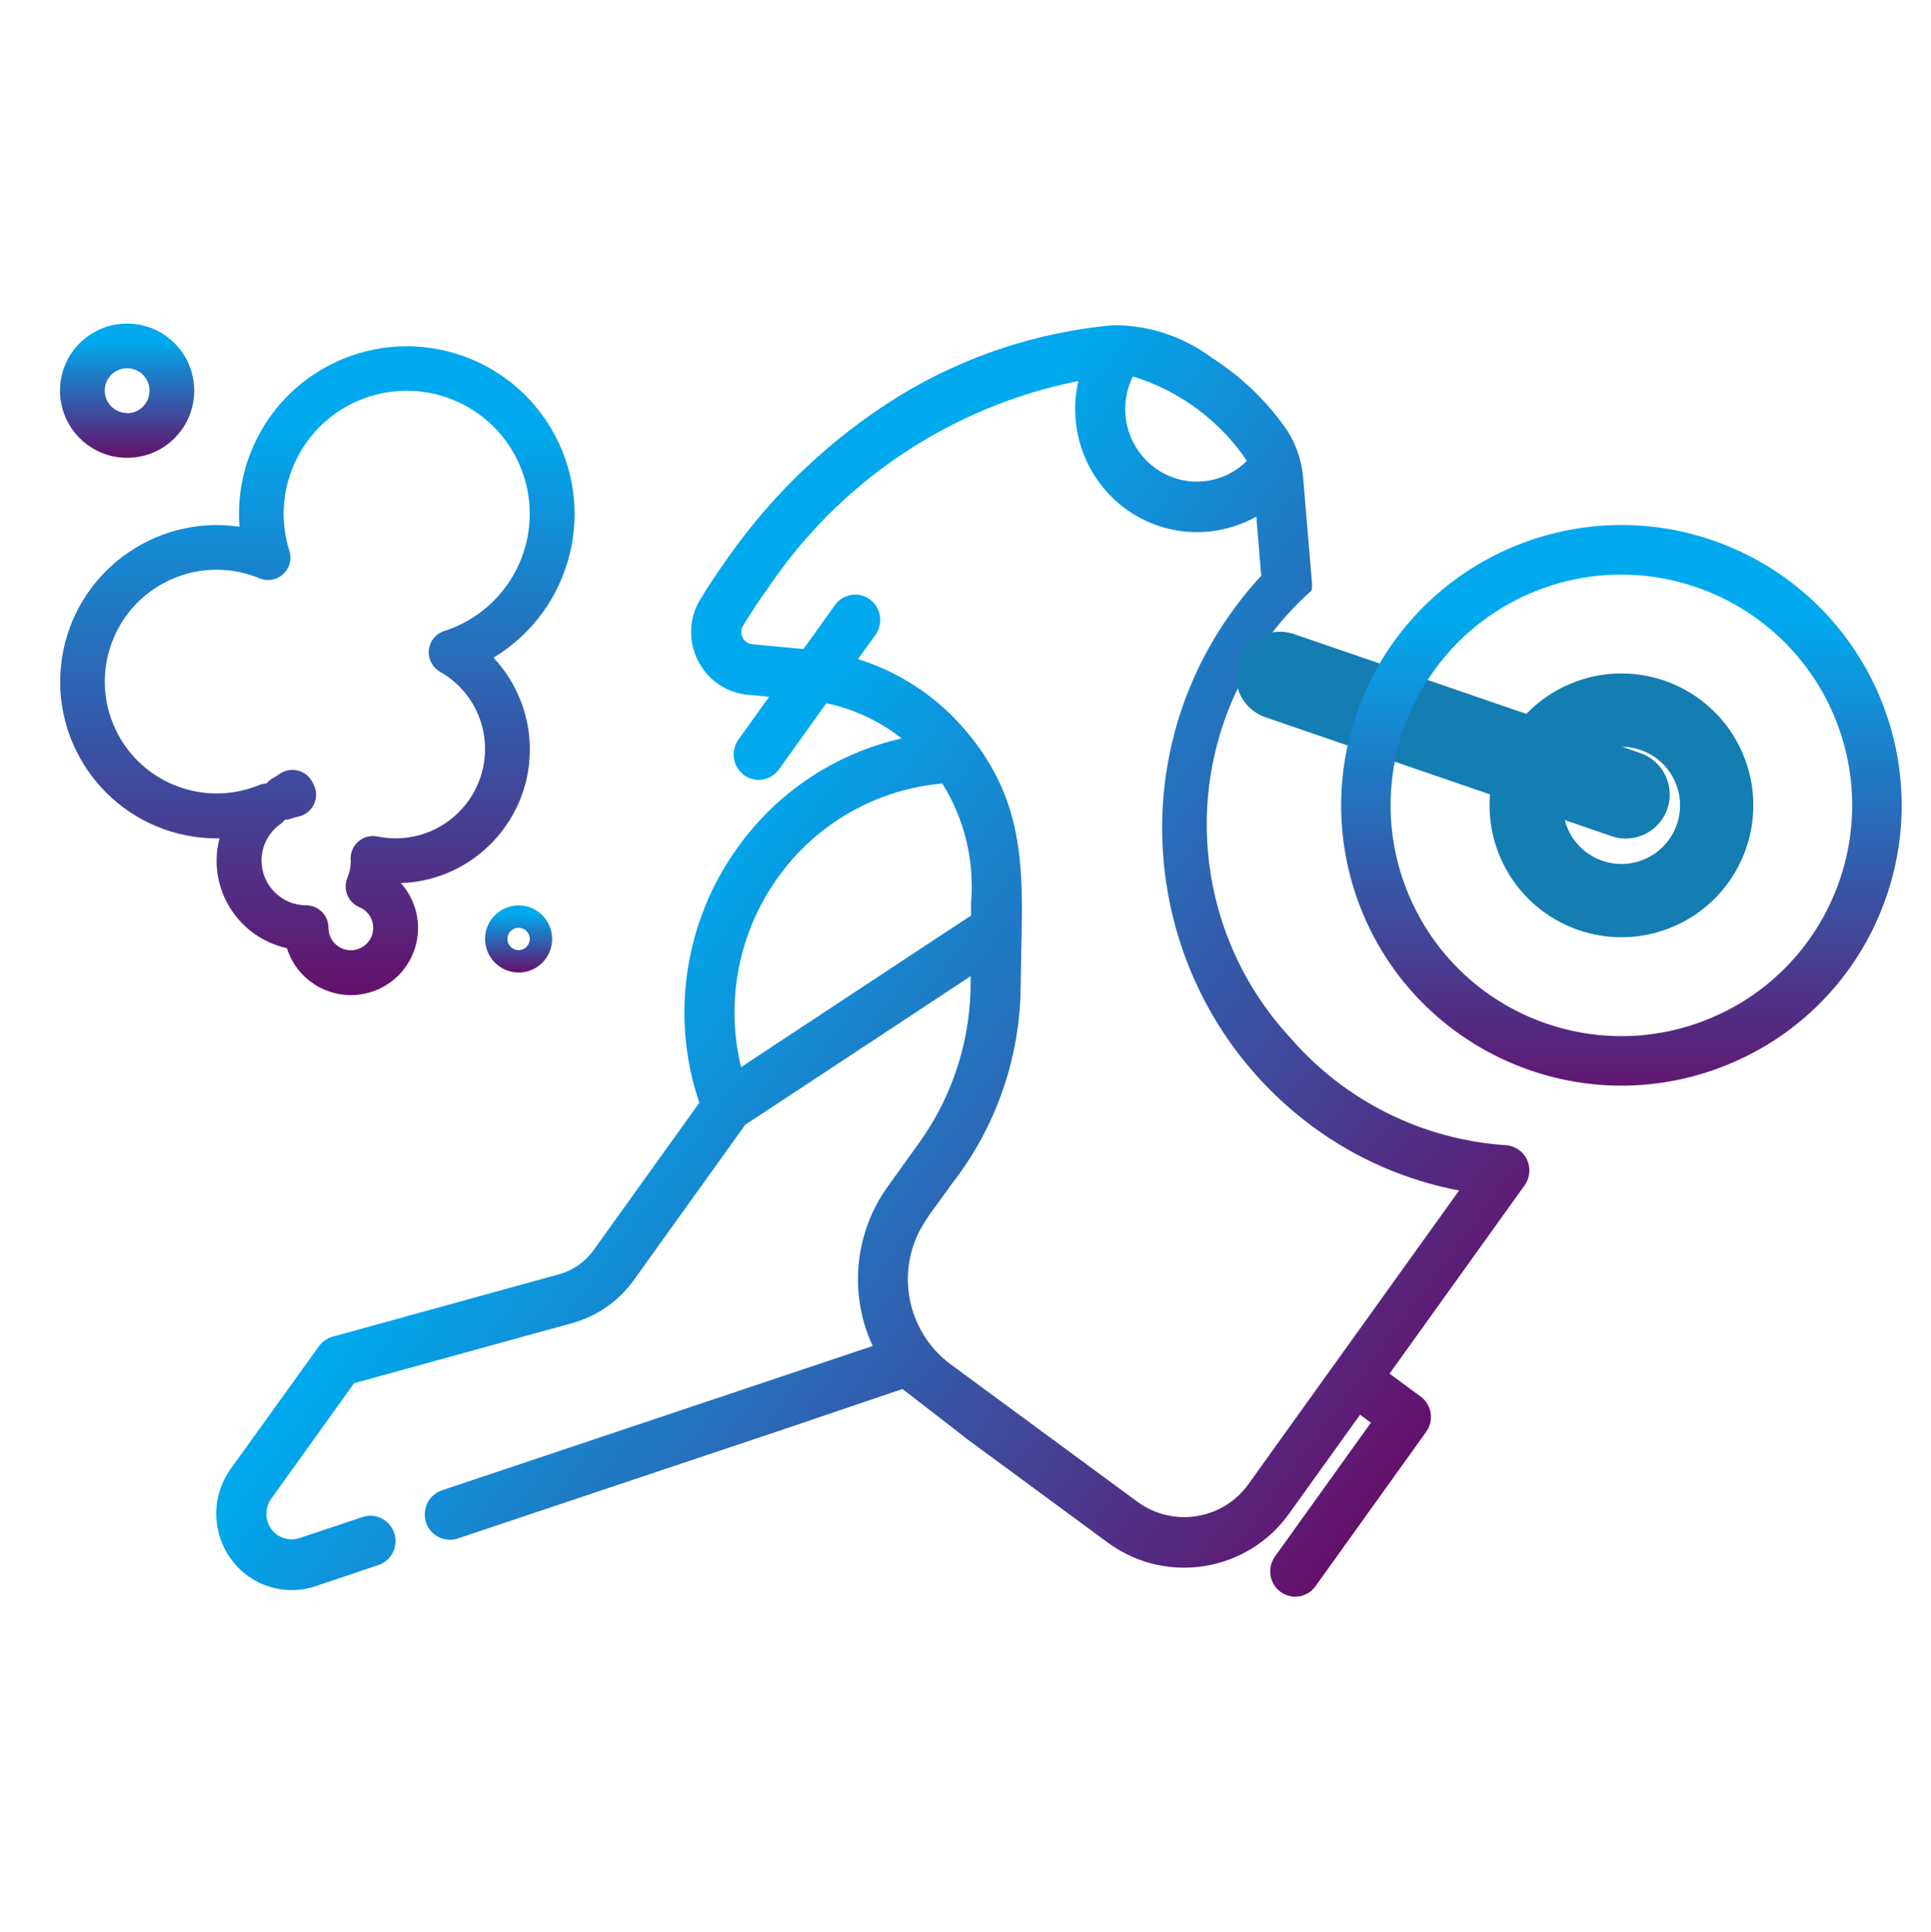 <?xml version="1.0" encoding="utf-8"?>
<!-- Generator: Adobe Illustrator 14.0.0, SVG Export Plug-In . SVG Version: 6.00 Build 43363)  -->
<!DOCTYPE svg PUBLIC "-//W3C//DTD SVG 1.1//EN" "http://www.w3.org/Graphics/SVG/1.1/DTD/svg11.dtd">
<svg version="1.1" id="Layer_1" xmlns="http://www.w3.org/2000/svg" xmlns:xlink="http://www.w3.org/1999/xlink" x="0px" y="0px"
	 width="65.914px" height="65.936px" viewBox="0 0 65.914 65.936" enable-background="new 0 0 65.914 65.936" xml:space="preserve">
<g id="Group_2256" transform="translate(-1045.682 -812.477)">
	<g id="accident_1_" transform="translate(1045.768 817.524)">
		<g id="Group_2209" transform="translate(0.009 0.768)">
			<g id="Group_2208" transform="translate(0 0)">
				
					<linearGradient id="Path_17323_1_" gradientUnits="userSpaceOnUse" x1="24.023" y1="35.489" x2="24.023" y2="34.489" gradientTransform="matrix(17.559 0 0 -22.147 -411.082 791.969)">
					<stop  offset="0.13" style="stop-color:#00A9ED"/>
					<stop  offset="1" style="stop-color:#65106B"/>
				</linearGradient>
				<path id="Path_17323" fill="url(#Path_17323_1_)" d="M16.75,16.632c2.708-1.635,3.578-5.154,1.943-7.862
					s-5.155-3.577-7.863-1.942C9.114,7.862,8.065,9.72,8.063,11.725c0,0.146,0.005,0.293,0.016,0.438
					c-2.921-0.427-5.636,1.596-6.063,4.517c-0.427,2.922,1.595,5.636,4.517,6.063c0.287,0.042,0.576,0.061,0.865,0.055
					c-0.066,0.25-0.1,0.507-0.1,0.765c0.002,1.434,1,2.675,2.4,2.983c0.38,1.207,1.667,1.877,2.874,1.497
					c1.207-0.381,1.877-1.667,1.497-2.874c-0.099-0.312-0.263-0.6-0.481-0.843c2.521-0.09,4.491-2.207,4.4-4.728
					C17.948,18.492,17.508,17.44,16.75,16.632L16.75,16.632z M14.578,16.681c0.057,0.181,0.18,0.334,0.344,0.43
					c0.952,0.534,1.54,1.541,1.54,2.632c0,1.688-1.368,3.055-3.055,3.055c-0.208,0-0.414-0.021-0.617-0.063
					c-0.413-0.085-0.817,0.182-0.901,0.596c-0.013,0.063-0.018,0.129-0.015,0.194c0,0.037,0.007,0.063,0.007,0.036
					c0,0.201-0.041,0.4-0.118,0.587c-0.163,0.389,0.021,0.837,0.41,0.999c0,0.001,0,0.001,0.001,0.001l0,0
					c0.39,0.162,0.574,0.608,0.413,0.998c-0.162,0.39-0.609,0.575-0.999,0.413c-0.287-0.119-0.473-0.4-0.471-0.711
					c0-0.422-0.342-0.765-0.764-0.765l0,0C9.51,25.08,8.829,24.394,8.832,23.55c0.002-0.493,0.243-0.956,0.646-1.24
					c0.058-0.042,0.109-0.091,0.153-0.146c0.076-0.003,0.152-0.017,0.224-0.042c0.07-0.026,0.143-0.048,0.216-0.063
					c0.415-0.077,0.688-0.476,0.611-0.891c-0.012-0.063-0.031-0.125-0.059-0.184c-0.008-0.018-0.032-0.062-0.047-0.089
					c-0.183-0.381-0.639-0.541-1.02-0.358c-0.035,0.017-0.068,0.036-0.101,0.059c-0.076,0.052-0.153,0.1-0.236,0.146
					c-0.082,0.047-0.153,0.108-0.212,0.182c-0.091,0.004-0.18,0.023-0.264,0.058c-1.951,0.797-4.18-0.139-4.977-2.09
					s0.138-4.18,2.089-4.978c0.932-0.381,1.977-0.378,2.907,0.008c0.39,0.162,0.837-0.023,0.998-0.413
					c0.069-0.166,0.077-0.351,0.023-0.521c-0.699-2.212,0.527-4.571,2.738-5.271c2.212-0.699,4.572,0.526,5.271,2.738
					c0.697,2.204-0.518,4.557-2.718,5.265c-0.402,0.126-0.626,0.556-0.499,0.958C14.577,16.678,14.577,16.679,14.578,16.681z"/>
			</g>
		</g>
		<g id="Group_2211" transform="translate(0 0)">
			<g id="Group_2210" transform="translate(0 0)">
				
					<linearGradient id="Path_17324_1_" gradientUnits="userSpaceOnUse" x1="68.389" y1="-27.619" x2="68.389" y2="-28.619" gradientTransform="matrix(4.582 0 0 -4.582 -309.104 -120.556)">
					<stop  offset="0.13" style="stop-color:#00A9ED"/>
					<stop  offset="1" style="stop-color:#65106B"/>
				</linearGradient>
				<path id="Path_17324" fill="url(#Path_17324_1_)" d="M4.253,5.996c-1.265,0-2.291,1.025-2.291,2.291
					c0,1.265,1.026,2.291,2.291,2.291s2.291-1.026,2.291-2.291l0,0C6.544,7.021,5.518,5.996,4.253,5.996z M4.253,9.05
					c-0.422,0-0.764-0.342-0.764-0.764s0.342-0.765,0.764-0.765s0.764,0.343,0.764,0.765C5.02,8.709,4.68,9.052,4.258,9.055
					c-0.001,0-0.003,0-0.005,0V9.05z"/>
			</g>
		</g>
		<g id="Group_2213" transform="translate(14.509 19.855)">
			<g id="Group_2212" transform="translate(0)">
				
					<linearGradient id="Path_17325_1_" gradientUnits="userSpaceOnUse" x1="113.95" y1="-128.085" x2="113.95" y2="-129.085" gradientTransform="matrix(2.29 0 0 -2.29 -257.839 -287.314)">
					<stop  offset="0.13" style="stop-color:#00A9ED"/>
					<stop  offset="1" style="stop-color:#65106B"/>
				</linearGradient>
				<path id="Path_17325" fill="url(#Path_17325_1_)" d="M3.107,6C2.474,6.001,1.962,6.514,1.963,7.147
					C1.964,7.778,2.476,8.291,3.109,8.29c0.632,0,1.144-0.513,1.144-1.145C4.252,6.513,3.74,6,3.107,6z M3.107,7.527
					c-0.211,0-0.382-0.171-0.382-0.382s0.171-0.382,0.382-0.382s0.382,0.171,0.382,0.382l0,0C3.489,7.357,3.318,7.527,3.107,7.527z"
					/>
			</g>
		</g>
	</g>
	
		<linearGradient id="Subtraction_9_1_" gradientUnits="userSpaceOnUse" x1="1051.555" y1="858.525" x2="1051.555" y2="857.525" gradientTransform="matrix(31.15 -42.874 -29.821 -21.666 -6090.05 64526.211)">
		<stop  offset="0.13" style="stop-color:#00A9ED"/>
		<stop  offset="1" style="stop-color:#65106B"/>
	</linearGradient>
	<path id="Subtraction_9" fill="url(#Subtraction_9_1_)" d="M1094.363,861.348l-3.778,5.269c-0.272,0.382-0.803,0.471-1.185,0.198
		c-0.003-0.002-0.007-0.004-0.009-0.006c-0.381-0.284-0.465-0.821-0.188-1.208l3.275-4.567l-0.371-0.271l-2.42,3.372
		c-1.409,1.979-4.156,2.441-6.137,1.032c-0.017-0.013-0.034-0.025-0.051-0.038l-4.905-3.609l-0.001-0.008l-2.106-1.627l-3.994,1.355
		l-11.188,3.748c-0.451,0.146-0.935-0.101-1.082-0.551c0-0.001,0-0.001,0-0.002c-0.083-0.264-0.04-0.552,0.12-0.778
		c0.105-0.146,0.252-0.254,0.421-0.313l13.057-4.374l1.65-0.554c-0.818-1.766-0.628-3.834,0.499-5.421l1.102-1.535
		c1.15-1.609,1.759-3.542,1.742-5.521l-0.002-0.015l-0.001-0.009c-0.001-0.041,0.001-0.081,0.004-0.121l-2.733,1.803l-4.962,3.269
		l-3.803,5.301c-0.511,0.715-1.251,1.232-2.098,1.467l-7.451,2.053l-2.83,3.945c-0.279,0.391-0.194,0.934,0.191,1.22
		c0.226,0.162,0.514,0.207,0.778,0.12l2.153-0.719c0.215-0.072,0.451-0.054,0.652,0.05c0.203,0.104,0.356,0.283,0.426,0.5
		c0.087,0.265,0.043,0.554-0.118,0.78c-0.105,0.145-0.254,0.253-0.424,0.31l-2.151,0.725c-0.787,0.262-1.652,0.125-2.32-0.367
		c-1.15-0.854-1.404-2.471-0.572-3.637l3.012-4.186c0.114-0.159,0.278-0.275,0.467-0.328l7.741-2.133
		c0.47-0.131,0.881-0.418,1.166-0.814l3.614-5.038c-0.997-2.943-0.511-6.187,1.305-8.709c1.345-1.889,3.34-3.215,5.602-3.726
		c-0.753-0.594-1.633-1.005-2.571-1.201l-1.62,2.258c-0.271,0.382-0.801,0.472-1.183,0.2c-0.003-0.003-0.007-0.005-0.01-0.008
		c-0.382-0.284-0.466-0.821-0.189-1.209l1.049-1.463l-0.733-0.067c-0.738-0.07-1.385-0.521-1.707-1.188
		c-0.33-0.664-0.293-1.452,0.098-2.082c0.293-0.481,0.612-0.96,0.941-1.418c1.561-2.224,3.559-4.105,5.872-5.53
		c2.206-1.342,4.689-2.162,7.262-2.396c1.207-0.009,2.386,0.376,3.355,1.096c1.029,0.651,1.916,1.506,2.605,2.511
		c0.303,0.479,0.486,1.024,0.534,1.59l0.302,3.599c0.008,0.088,0.002,0.177-0.017,0.264c-0.587,0.521-1.113,1.106-1.571,1.745
		c-2.963,4.137-2.606,9.788,0.854,13.521c1.863,2.153,4.51,3.472,7.352,3.661c0.313,0.021,0.59,0.211,0.723,0.495
		c0.131,0.286,0.1,0.62-0.083,0.877l-4.61,6.426l1.061,0.78C1094.557,860.423,1094.641,860.961,1094.363,861.348z M1077.536,853.761
		c-0.18,0.239-0.341,0.493-0.481,0.758c-0.788,1.574-0.329,3.487,1.087,4.531l6.364,4.682c1.201,0.884,2.892,0.626,3.775-0.576
		c0.008-0.012,0.016-0.023,0.024-0.035l7.183-10.011c-1.813-0.343-3.525-1.091-5.008-2.188c-5.621-4.163-6.803-12.094-2.641-17.714
		c0.277-0.376,0.576-0.736,0.895-1.078l-0.168-2.022c-1.414,0.795-3.162,0.69-4.47-0.269c-1.356-1.002-1.986-2.716-1.603-4.358
		c-4.317,0.861-8.119,3.394-10.579,7.045c-0.305,0.42-0.595,0.861-0.87,1.31c-0.118,0.197-0.054,0.454,0.144,0.572
		c0.053,0.032,0.113,0.052,0.175,0.058l1.744,0.162l1.077-1.5c0.272-0.382,0.802-0.472,1.184-0.199
		c0.003,0.003,0.007,0.005,0.01,0.008c0.381,0.284,0.464,0.821,0.188,1.208l-0.598,0.828c1.361,0.423,2.582,1.208,3.53,2.272
		c2.165,2.417,2.109,4.817,2.046,7.598l-0.003,0.102l-0.003,0.245c-0.006,0.311-0.012,0.615-0.015,0.924
		c-0.014,2.447-0.836,4.822-2.339,6.754c-0.077,0.106-0.156,0.216-0.231,0.319l-0.031,0.043c-0.024,0.033-0.047,0.065-0.07,0.096
		l-0.063,0.087l-0.015,0.021l-0.235,0.323L1077.536,853.761z M1072.239,842.421c-1.346,1.872-1.807,4.239-1.261,6.479l1.456-0.963
		l6.4-4.217c-0.008-0.128-0.008-0.257-0.004-0.386v-0.014l0.002-0.061l0.002-0.019c0.109-1.412-0.236-2.821-0.986-4.022
		C1075.6,839.416,1073.551,840.585,1072.239,842.421z M1084.354,825.326c-0.541,1.081-0.227,2.396,0.746,3.114
		c0.961,0.713,2.3,0.612,3.145-0.235C1087.316,826.829,1085.942,825.813,1084.354,825.326z"/>
	<g id="Group_2255" transform="matrix(0.921, -0.391, 0.391, 0.921, 1086.523, 828.896)">
		
			<linearGradient id="Path_16647_1_" gradientUnits="userSpaceOnUse" x1="-14.299" y1="-19.134" x2="-14.299" y2="-20.134" gradientTransform="matrix(8.545 3.261 3.628 -7.682 196.257 -93.123)">
			<stop  offset="0.13" style="stop-color:#00A9ED"/>
			<stop  offset="1" style="stop-color:#65106B"/>
		</linearGradient>
		<path id="Path_16647" fill="url(#Path_16647_1_)" stroke="#147DB2" stroke-width="3" stroke-linecap="round" d="M9.302,15.566
			L0.024,7.224"/>
		
			<linearGradient id="Subtraction_10_1_" gradientUnits="userSpaceOnUse" x1="-31.653" y1="6.297" x2="-31.653" y2="5.297" gradientTransform="matrix(17.61 7.476 7.476 -17.61 519.355 353.789)">
			<stop  offset="0.13" style="stop-color:#00A9ED"/>
			<stop  offset="1" style="stop-color:#65106B"/>
		</linearGradient>
		<path id="Subtraction_10" fill="url(#Subtraction_10_1_)" d="M9.021,25.406c-5.279,0-9.559-4.28-9.56-9.56
			c0-2.535,1.007-4.967,2.801-6.76c3.733-3.733,9.786-3.733,13.519,0s3.734,9.787,0.001,13.521l0,0
			C13.992,24.405,11.558,25.413,9.021,25.406z M9.022,7.975c-4.347,0-7.873,3.524-7.872,7.872c-0.001,4.347,3.524,7.872,7.871,7.871
			c4.348,0.001,7.872-3.524,7.873-7.872l0,0C16.888,11.501,13.367,7.98,9.022,7.975z"/>
		<g id="Ellipse_167" transform="translate(5.062 5.062)">
			<circle fill="none" cx="3.961" cy="10.786" r="4.499"/>
			<circle fill="none" stroke="#147DB2" stroke-width="2.5" cx="3.961" cy="10.786" r="3.249"/>
		</g>
	</g>
</g>
</svg>
